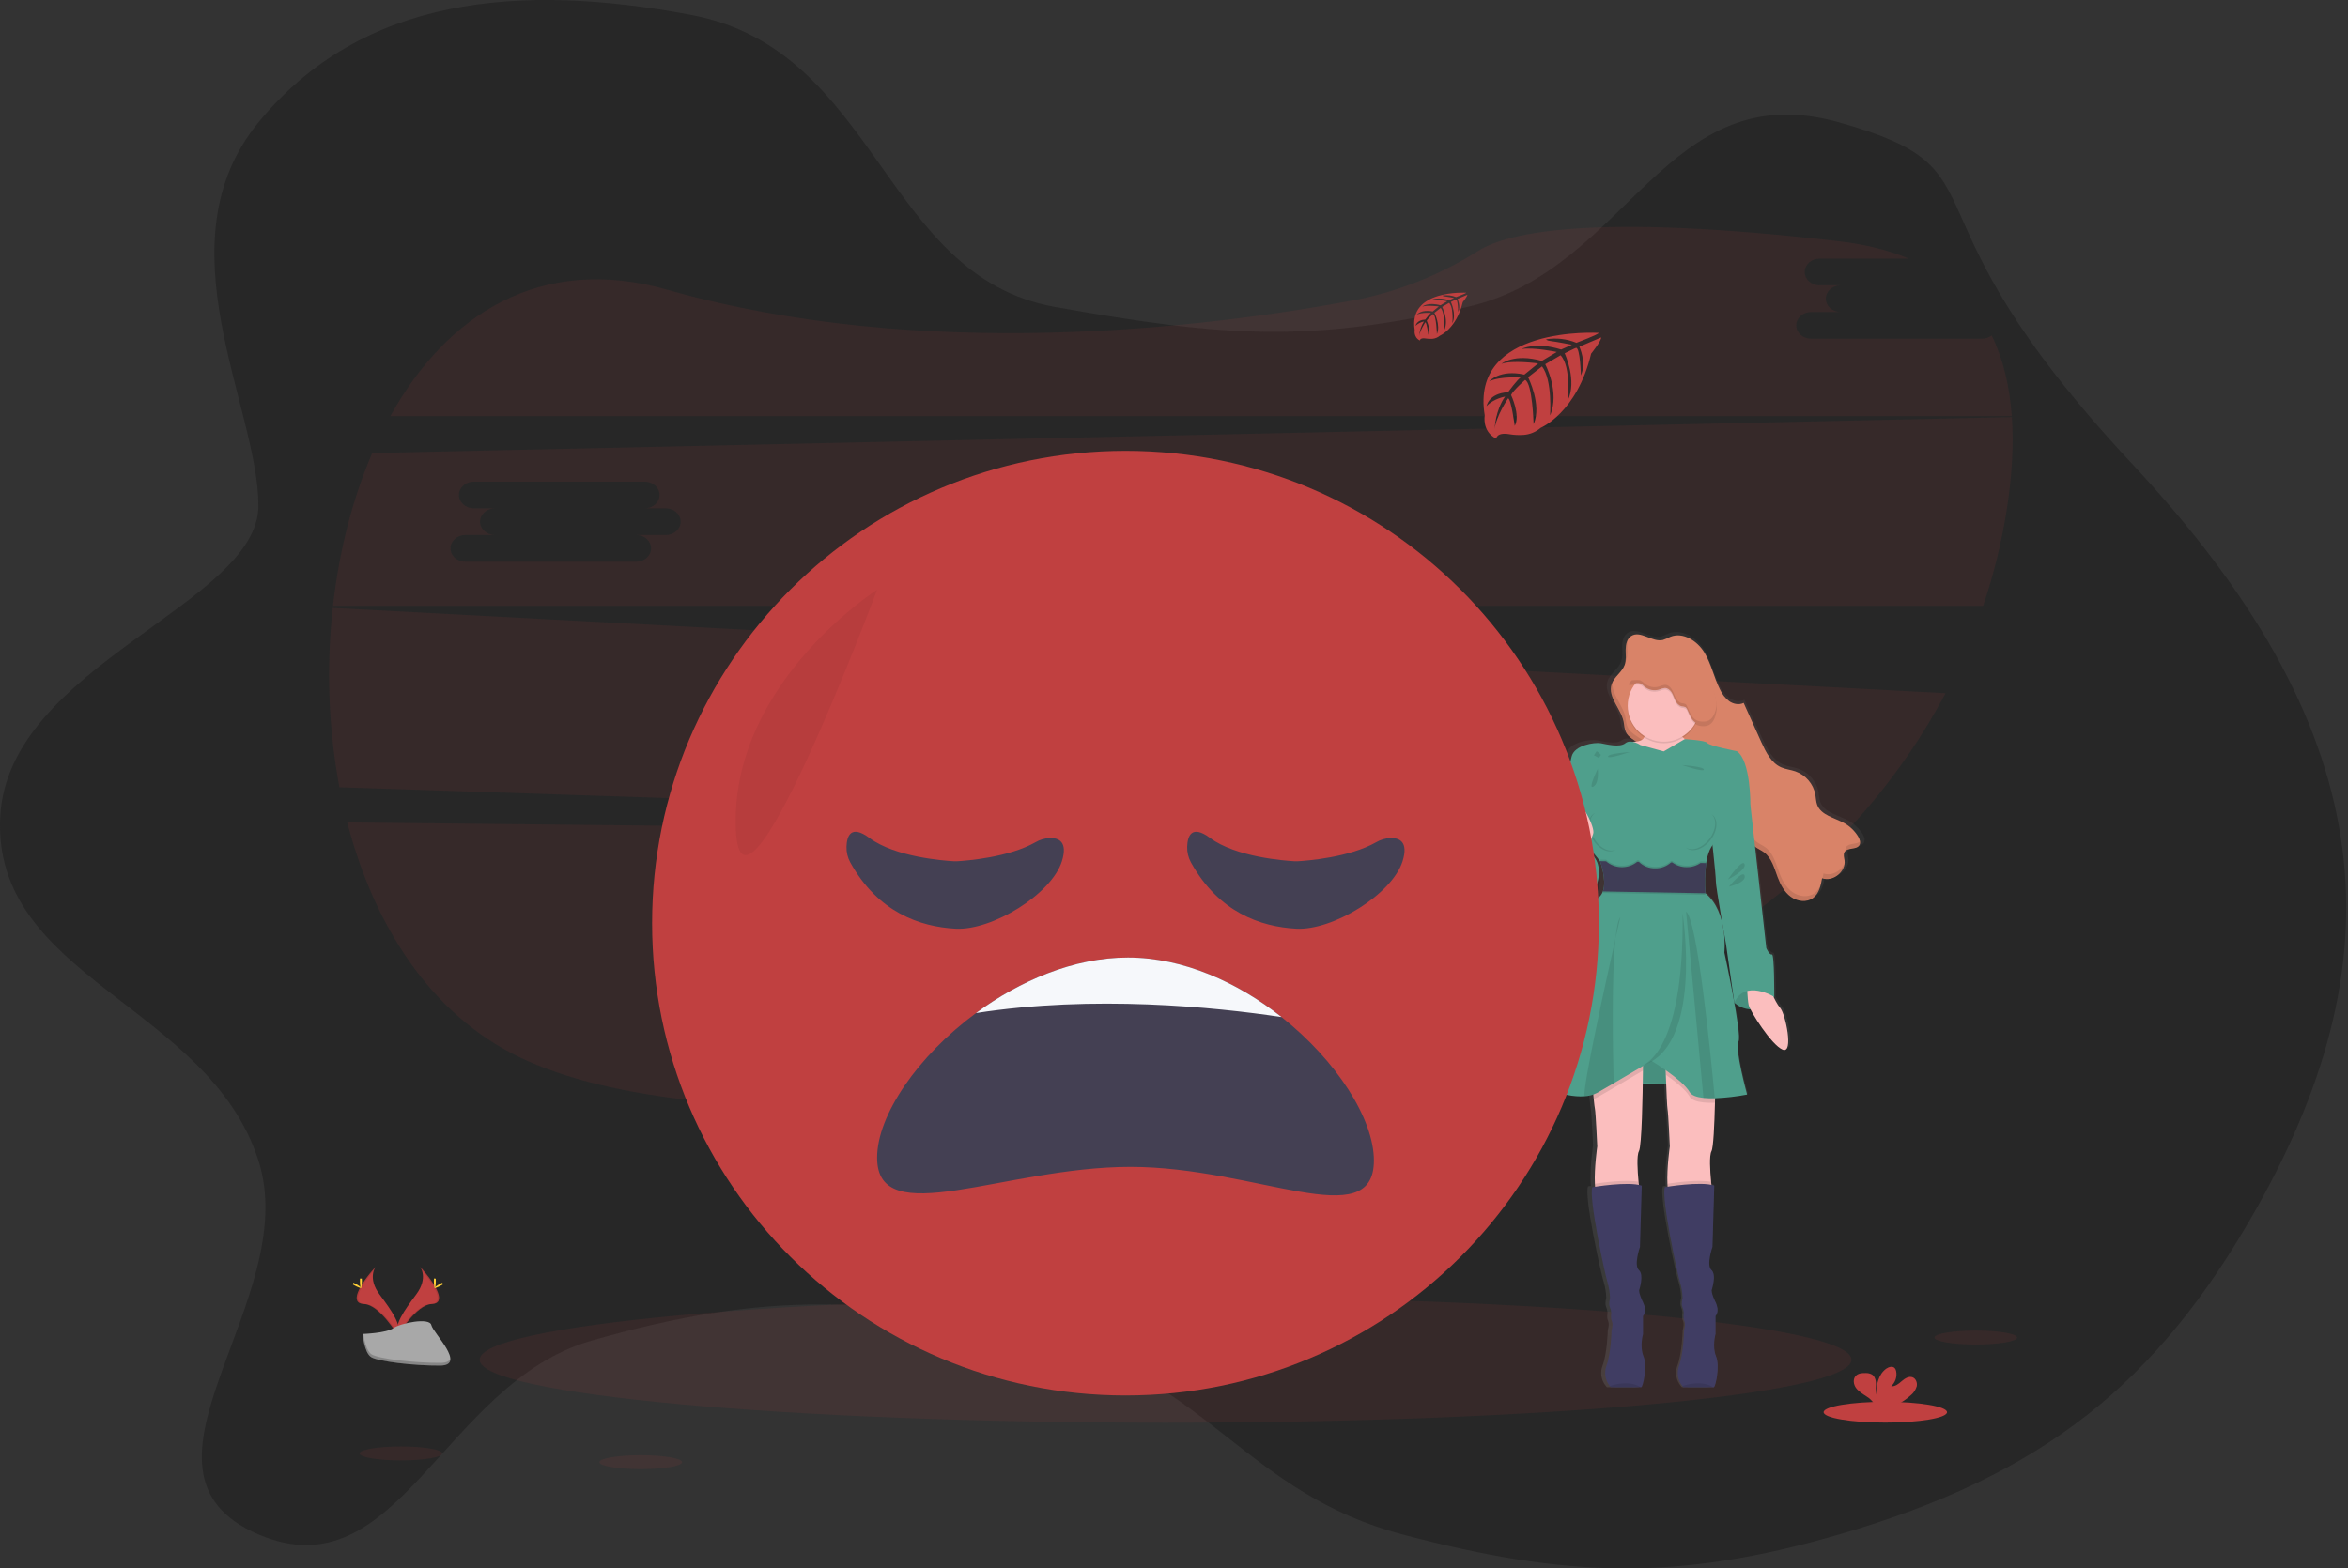 <svg width="666" height="445" viewBox="0 0 666 445" fill="none" xmlns="http://www.w3.org/2000/svg">
<rect x="0" y="0" width="666" height="445" fill="#333333" stroke="none"/>
<path d="M73.295 34.737C102.691 -1.104 147.306 -4.917 195.981 4.21C249 14.152 250.327 78.307 299.141 87.067C347.954 95.828 371.963 97.171 416.294 87.067C461.936 76.666 472.267 20.782 521.732 34.737C571.197 48.691 535.725 57.704 604.716 131.549C673.706 205.394 681.987 269.089 639.536 343.78C611.927 392.358 579.714 418.474 521.732 435.359C475.696 448.765 444.169 447.65 397.745 435.359C354.231 423.838 342.545 392.257 299.141 380.411C250.038 367.01 216.537 366.345 167.668 380.411C125.797 392.464 112.95 452.373 73.295 435.359C31.481 417.418 86.091 369.076 73.295 329.243C59.118 285.113 -2.426 277.416 0.074 231.559C2.408 188.761 73.295 171.378 73.295 143.469C73.295 115.559 45.202 68.988 73.295 34.737Z" fill="#272727"/>
<g clip-path="url(#clip0_77_111)">
<path opacity="0.1" d="M98.499 233.358C106.059 262.518 122.051 287.725 147.322 299.944C199.858 325.338 318.341 312.241 406.769 297.207C452.511 289.432 492.716 267.974 521.922 237.776L98.499 233.358Z" fill="#C04040"/>
<path opacity="0.1" d="M562.21 96.099H513.691C511.388 96.099 509.499 94.396 509.499 92.315C509.499 90.235 511.388 88.528 513.691 88.528H522.083C519.776 88.528 517.891 86.825 517.891 84.74C517.891 82.655 519.776 80.956 522.083 80.956H516.094C513.787 80.956 511.898 79.254 511.898 77.169C511.898 75.084 513.787 73.385 516.094 73.385H541.417C535.798 71.026 529.23 69.35 521.661 68.468C452.606 60.462 427.953 65.757 419.256 71.2C408.417 78.069 396.376 82.835 383.765 85.248C341.162 93.184 261.487 102.732 189.272 82.207C153.381 71.986 126.703 89.236 110.716 118.07H570.636C570.036 109.691 568.238 101.95 564.939 95.178C564.157 95.78 563.197 96.104 562.21 96.099V96.099Z" fill="#C04040"/>
<path opacity="0.1" d="M94.385 172.493C92.522 189.452 93.155 206.592 96.266 223.367L522.248 237.437C533.974 225.3 543.937 211.582 551.846 196.684L94.385 172.493ZM262.867 208.785H254.479C256.786 208.785 258.675 210.492 258.675 212.573C258.675 214.654 256.786 216.357 254.479 216.357H205.96C203.658 216.357 201.769 214.654 201.769 212.573C201.769 210.492 203.658 208.785 205.96 208.785H214.352C212.045 208.785 210.161 207.083 210.161 205.002C210.161 202.921 212.045 201.214 214.352 201.214H208.359C206.052 201.214 204.163 199.511 204.163 197.431C204.163 195.35 206.052 193.643 208.359 193.643H256.877C259.184 193.643 261.069 195.346 261.069 197.431C261.069 199.516 259.184 201.214 256.877 201.214H262.867C265.174 201.214 267.058 202.917 267.058 205.002C267.058 207.087 265.174 208.785 262.867 208.785Z" fill="#C04040"/>
<path opacity="0.1" d="M570.654 118.33L105.585 128.538C99.926 141.669 96.174 156.517 94.446 171.902H562.506C565.552 162.901 567.812 153.653 569.261 144.263C570.658 135.223 571.215 126.479 570.654 118.33ZM188.872 151.799H180.485C182.792 151.799 184.681 153.506 184.681 155.587C184.681 157.668 182.792 159.375 180.485 159.375H131.966C129.663 159.375 127.774 157.668 127.774 155.587C127.774 153.506 129.663 151.799 131.966 151.799H140.358C138.051 151.799 136.166 150.096 136.166 148.016C136.166 145.935 138.051 144.228 140.358 144.228H134.364C132.057 144.228 130.168 142.525 130.168 140.445C130.168 138.364 132.057 136.657 134.364 136.657H182.883C185.19 136.657 187.074 138.36 187.074 140.445C187.074 142.53 185.19 144.228 182.883 144.228H188.872C191.179 144.228 193.064 145.935 193.064 148.016C193.064 150.096 191.179 151.799 188.872 151.799Z" fill="#C04040"/>
<path opacity="0.1" d="M330.598 403.661C438.047 403.661 525.151 395.664 525.151 385.799C525.151 375.934 438.047 367.937 330.598 367.937C223.149 367.937 136.044 375.934 136.044 385.799C136.044 395.664 223.149 403.661 330.598 403.661Z" fill="#C04040"/>
<path d="M528.886 238.267C528.884 238.236 528.884 238.206 528.886 238.175C528.886 238.128 528.886 238.084 528.886 238.041C528.799 237.543 528.611 237.069 528.333 236.646C527.337 235.055 525.95 233.745 524.303 232.841C521.43 231.269 517.482 230.596 516.333 227.594C515.981 226.664 515.972 225.652 515.798 224.679C515.493 223.163 514.794 221.754 513.771 220.593C512.748 219.432 511.437 218.559 509.97 218.064C508.603 217.608 507.127 217.482 505.8 216.917C502.831 215.657 501.264 212.551 499.937 209.68C498.219 205.973 496.501 202.265 494.783 198.556C493.478 199.212 491.789 198.903 490.566 198.082C489.387 197.207 488.449 196.049 487.837 194.716C486.065 191.284 485.303 187.397 483.223 184.13C481.142 180.863 476.985 178.283 473.312 179.704C472.595 180.061 471.853 180.368 471.092 180.62C467.945 181.354 464.463 177.766 461.769 179.508C461.321 179.795 460.956 180.193 460.711 180.664C460.709 180.635 460.709 180.606 460.711 180.577C460.36 181.283 460.165 182.056 460.136 182.844V182.844C460.136 183.005 460.136 183.161 460.136 183.313C460.136 183.339 460.136 183.366 460.136 183.392C460.136 184.017 460.176 184.651 460.184 185.285C460.194 185.818 460.153 186.35 460.062 186.875V186.832C460.011 187.127 459.936 187.418 459.836 187.701C459.135 189.577 457.194 190.806 456.284 192.57V192.483C456.182 192.675 456.093 192.874 456.019 193.078C455.857 193.541 455.773 194.026 455.771 194.516C455.692 197.83 459.214 200.949 459.623 204.507C459.914 207.026 460.493 207.834 462.639 209.259L463.109 209.572C462.922 209.572 462.731 209.598 462.517 209.602C462.434 209.604 462.351 209.612 462.269 209.628C461.891 209.524 461.493 209.505 461.107 209.573C460.72 209.64 460.353 209.793 460.032 210.019C458.387 211.322 454.495 210.319 452.767 210.019C451.039 209.719 445.12 210.527 444.293 213.802C443.466 217.078 442.047 223.837 442.047 223.837C442.047 223.837 442.047 228.124 441.52 228.923C441.5 228.979 441.5 229.041 441.52 229.097C441.52 230.3 441.564 237.533 440.397 239.396C440.11 239.83 440.132 240.79 440.345 241.972C439.118 243.549 437.964 245.39 438.169 246.598C438.543 249.07 443.566 256.841 450.765 252.679C450.765 252.679 454.861 245.204 449.708 241.229L449.93 240.36C451.488 242.272 452.641 243.644 452.641 243.644C452.641 243.644 452.702 243.805 452.798 244.079H452.641C453.314 245.905 453.721 247.819 453.851 249.76C453.832 250.472 453.702 251.177 453.468 251.85H453.603C453.564 251.997 453.52 252.145 453.468 252.284C453.215 253.018 452.743 253.656 452.115 254.113C448.515 256.658 444.393 274.837 444.393 274.837C444.393 274.837 436.227 304.223 434.595 305.895C433.246 307.268 441.725 311.134 448.088 310.673C448.977 310.62 449.854 310.454 450.7 310.178C450.739 310.612 450.783 311.047 450.826 311.442C450.961 312.745 451.1 313.953 451.187 314.331C451.414 315.278 451.862 324.947 451.862 324.947C451.862 324.947 450.944 331.228 451.166 335.598C451.166 335.898 451.205 336.184 451.231 336.467L450.439 336.588C449.237 339.281 454.186 361.752 454.861 363.641C455.308 365.13 455.56 366.671 455.61 368.224C455.61 368.224 455.174 369.823 455.536 370.696C455.761 371.229 455.907 371.793 455.971 372.368C455.971 372.368 455.675 373.819 456.123 374.766C456.572 375.713 456.049 377.372 456.049 377.372C456.049 377.372 455.901 383.918 454.552 387.48C454.185 388.439 454.078 389.477 454.242 390.49C454.406 391.503 454.836 392.455 455.488 393.249C455.582 393.372 455.683 393.49 455.793 393.601C455.793 393.601 463.235 393.661 464.546 393.601H464.715C465.242 393.527 466.591 387.636 465.39 384.8C464.189 381.963 465.242 378.471 465.242 378.471V373.311C465.242 373.311 466.591 372.068 465.242 369.401C463.893 366.734 464.115 365.926 464.115 365.926C464.115 365.926 465.616 361.635 464.041 360.253C462.465 358.872 464.341 353.633 464.341 353.633L464.872 336.171C464.594 336.081 464.311 336.008 464.023 335.954C463.993 335.667 463.962 335.372 463.932 335.059C463.623 331.897 463.357 327.597 464.045 326.372C464.733 325.147 465.064 314.452 465.172 307.02L472.032 307.281C472.176 310.756 472.328 313.927 472.424 314.331C472.65 315.278 473.103 324.947 473.103 324.947C473.103 324.947 472.18 331.228 472.402 335.598C472.402 335.898 472.441 336.184 472.467 336.467L471.675 336.588C470.474 339.281 475.423 361.752 476.097 363.641C476.545 365.13 476.798 366.671 476.851 368.224C476.851 368.224 476.415 369.823 476.772 370.696C476.997 371.229 477.144 371.793 477.207 372.368C477.207 372.368 476.911 373.819 477.36 374.766C477.808 375.713 477.286 377.372 477.286 377.372C477.286 377.372 477.138 383.918 475.788 387.48C475.427 388.44 475.326 389.478 475.495 390.49C475.665 391.501 476.1 392.45 476.755 393.24C476.849 393.364 476.95 393.481 477.059 393.592C477.059 393.592 484.502 393.653 485.813 393.592H485.982C486.509 393.518 487.858 387.628 486.657 384.791C485.456 381.955 486.509 378.462 486.509 378.462V373.311C486.509 373.311 487.858 372.068 486.509 369.401C485.16 366.734 485.382 365.926 485.382 365.926C485.382 365.926 486.883 361.635 485.308 360.253C483.732 358.872 485.608 353.633 485.608 353.633L486.148 336.171C485.863 336.08 485.572 336.007 485.277 335.954C485.247 335.667 485.216 335.372 485.186 335.059C484.877 331.897 484.611 327.597 485.299 326.372C485.852 325.368 486.169 318.905 486.313 312.593C486.313 312.159 486.313 311.724 486.348 311.29C489.5 311.159 492.638 310.808 495.741 310.239C495.741 310.239 492.072 297.29 493.195 295.183C493.678 294.275 492.981 289.441 492.028 284.233C493.358 285.306 495.01 285.903 496.72 285.927C498.361 289.076 503.354 296.321 506.165 297.438C509.465 298.741 506.988 287.186 505.417 285.514C504.673 284.601 504.047 283.598 503.554 282.53C503.597 282.478 503.645 282.434 503.689 282.386C503.732 282.339 503.767 270.094 503.014 270.315C502.261 270.537 501.364 268.495 501.364 268.495L499.04 248.136L498.065 239.613C498.879 240.213 499.845 240.595 500.677 241.19C502.94 242.845 503.68 245.751 504.672 248.323C505.491 250.438 506.64 252.536 508.525 253.865C510.409 255.194 513.173 255.546 515.053 254.2C516.795 252.936 517.308 250.655 517.691 248.574C520.851 249.682 524.686 246.72 524.277 243.484C524.177 242.684 523.881 241.811 524.298 241.112C525.134 239.731 527.781 240.534 528.651 239.17C528.797 238.934 528.873 238.661 528.869 238.384C528.882 238.323 528.886 238.297 528.886 238.267ZM486.618 249.465C486.57 250.242 487.641 256.489 488.511 261.432C487.797 258.352 486.365 255.064 483.545 252.81C483.545 252.81 483.545 252.653 483.51 252.375H483.545C483.545 252.375 483.427 251.133 483.41 249.365C483.415 247.798 483.531 246.233 483.758 244.682V244.643H483.702C483.702 244.513 483.736 244.378 483.758 244.248C483.931 242.939 484.287 241.662 484.816 240.452C485.05 239.977 485.319 239.521 485.621 239.088C486.087 243.288 486.661 248.679 486.618 249.465V249.465ZM488.96 263.938C489.343 266.071 489.617 267.57 489.617 267.57L491.928 283.407V283.481C490.683 276.796 489.094 269.75 489.094 269.75C489.256 267.814 489.211 265.865 488.96 263.938V263.938Z" fill="url(#paint0_linear_77_111)"/>
<path d="M460.632 205.375C460.197 201.362 455.845 197.9 457.15 194.082C457.86 192.001 460.08 190.728 460.828 188.661C461.325 187.297 461.103 185.798 461.107 184.347C461.111 182.896 461.451 181.276 462.661 180.473C465.272 178.735 468.633 182.31 471.679 181.58C472.416 181.329 473.133 181.024 473.825 180.668C477.381 179.256 481.403 181.828 483.401 185.077C485.399 188.326 486.148 192.201 487.863 195.615C488.448 196.933 489.355 198.085 490.5 198.964C491.684 199.781 493.303 200.089 494.583 199.438L499.567 210.514C500.873 213.368 502.37 216.461 505.225 217.716C506.505 218.277 507.932 218.402 509.256 218.859C510.694 219.365 511.973 220.239 512.966 221.394C513.959 222.549 514.631 223.944 514.914 225.439C515.084 226.412 515.088 227.42 515.432 228.345C516.542 231.334 520.359 232.003 523.141 233.558C524.75 234.463 526.098 235.766 527.058 237.341C527.493 238.093 527.867 239.079 527.402 239.817C526.562 241.173 524.007 240.373 523.197 241.75C522.788 242.445 523.075 243.314 523.197 244.113C523.593 247.332 519.88 250.282 516.825 249.178C516.455 251.25 515.954 253.522 514.274 254.777C512.468 256.124 509.791 255.768 507.967 254.447C506.144 253.127 505.038 251.037 504.246 248.931C503.284 246.368 502.566 243.475 500.376 241.829C499.584 241.238 498.635 240.856 497.86 240.26C496.119 238.931 495.249 236.738 494.626 234.614C493.821 231.964 493.181 229.24 492.015 226.738C490.848 224.236 489.003 221.908 486.474 220.766C484.102 219.701 481.368 219.771 478.918 218.906C474.7 217.421 471.579 213.881 467.383 212.213C466.042 211.65 464.771 210.933 463.597 210.075C461.486 208.69 460.911 207.886 460.632 205.375Z" fill="#D98368"/>
<g opacity="0.1">
<path d="M461.024 187.809C461.114 187.639 461.192 187.464 461.259 187.284C461.751 185.92 461.533 184.421 461.538 182.97C461.538 182.486 461.583 182.004 461.673 181.528C461.271 182.386 461.076 183.326 461.103 184.273C461.098 185.442 461.237 186.667 461.024 187.809Z" fill="black"/>
<path d="M514.683 253.413C512.877 254.756 510.2 254.404 508.376 253.079C506.553 251.754 505.443 249.673 504.672 247.558C503.71 244.995 502.997 242.102 500.803 240.456C500.015 239.865 499.062 239.479 498.291 238.888C496.55 237.559 495.68 235.365 495.053 233.263C494.248 230.613 493.612 227.889 492.442 225.387C491.271 222.885 489.434 220.557 486.901 219.415C484.533 218.35 481.799 218.42 479.349 217.555C475.127 216.07 472.006 212.53 467.814 210.862C466.472 210.297 465.2 209.58 464.023 208.725C461.96 207.304 461.412 206.501 461.107 203.994C460.672 200.232 456.841 196.953 457.438 193.408C457.341 193.6 457.255 193.797 457.181 193.999C455.875 197.822 460.228 201.284 460.663 205.293C460.946 207.799 461.534 208.603 463.579 210.023C464.756 210.879 466.028 211.596 467.37 212.16C471.562 213.829 474.683 217.373 478.905 218.854C481.355 219.723 484.089 219.649 486.457 220.713C488.99 221.856 490.809 224.188 491.998 226.686C493.186 229.184 493.821 231.899 494.609 234.561C495.249 236.664 496.089 238.857 497.847 240.187C498.635 240.777 499.589 241.164 500.359 241.755C502.535 243.401 503.266 246.294 504.228 248.857C505.021 250.964 506.131 253.049 507.954 254.369C509.778 255.69 512.455 256.046 514.261 254.704C515.415 253.835 516.002 252.51 516.39 251.09C516.045 252.006 515.455 252.81 514.683 253.413V253.413Z" fill="black"/>
<path d="M523.628 240.386C523.462 240.698 523.389 241.051 523.419 241.403C524.403 240.434 526.623 241.003 527.398 239.757C527.577 239.448 527.648 239.089 527.598 238.736C526.588 239.691 524.368 239.122 523.628 240.386Z" fill="black"/>
<path d="M517.234 247.814C517.151 248.249 517.069 248.713 516.964 249.165C519.628 249.995 522.705 247.862 523.141 245.169C522.083 247.241 519.471 248.627 517.234 247.814Z" fill="black"/>
</g>
<path d="M466.256 207.465C466.256 207.465 467.705 210.384 463.427 210.445C459.148 210.506 466.182 229.401 466.182 229.401L473.294 238.436L482.143 233.658L482.652 220.479L483.305 212.517C483.305 212.517 475.035 209.837 476.559 206.292C478.082 202.747 466.256 207.465 466.256 207.465Z" fill="#FBBEBE"/>
<path d="M491.941 284.506C491.941 284.506 497.164 289.636 503.258 282.83L498.579 277.873H492.659L491.941 284.506Z" fill="#4F9F8C"/>
<path opacity="0.1" d="M492.507 277.873L491.789 284.506C491.789 284.506 497.012 289.636 503.105 282.83" fill="black"/>
<path d="M501.295 278.777C501.295 278.777 503.397 284.28 504.92 285.944C506.444 287.608 508.838 299.119 505.647 297.816C502.457 296.513 496.363 286.813 495.998 285.149C495.632 283.485 495.493 278.777 495.493 278.777H501.295Z" fill="#FBBEBE"/>
<path d="M455.666 307.011L483.81 308.097L480.546 296.221L466.369 295.935L455.666 307.011Z" fill="#4F9F8C"/>
<path opacity="0.1" d="M459.579 307.011L487.728 308.097L484.463 296.221L470.282 295.935L459.579 307.011Z" fill="black"/>
<path d="M464.876 326.615C464.21 327.853 464.467 332.136 464.768 335.303C464.959 337.318 465.168 338.869 465.168 338.869C465.168 338.869 454.648 342.127 453.055 339.303C452.65 338.586 452.45 337.331 452.38 335.859C452.162 331.515 453.055 325.255 453.055 325.255C453.055 325.255 452.619 315.63 452.402 314.687C452.315 314.309 452.18 313.11 452.049 311.811C451.858 309.883 451.675 307.737 451.675 307.737L466.038 300.135C466.038 300.135 466.038 301.56 466.012 303.754C465.934 310.643 465.703 325.095 464.876 326.615Z" fill="#FBBEBE"/>
<path opacity="0.1" d="M465.168 338.869C465.168 338.869 454.648 342.127 453.055 339.303C452.65 338.586 452.45 337.331 452.38 335.859C454.556 335.528 461.181 334.616 464.767 335.303C464.959 337.318 465.168 338.869 465.168 338.869Z" fill="black"/>
<path d="M465.529 393.601H465.364C464.097 393.648 456.898 393.601 456.898 393.601C456.792 393.491 456.694 393.374 456.602 393.253C455.966 392.458 455.545 391.513 455.381 390.508C455.218 389.504 455.316 388.475 455.666 387.519C456.972 383.97 457.115 377.455 457.115 377.455C457.115 377.455 457.625 375.791 457.189 374.848C456.754 373.906 457.041 372.459 457.041 372.459C456.975 371.887 456.828 371.327 456.606 370.796C456.245 369.927 456.68 368.333 456.68 368.333C456.63 366.788 456.386 365.256 455.953 363.772C455.3 361.891 450.513 339.52 451.675 336.84C451.675 336.84 461.829 335.103 465.677 336.406L465.168 353.781C465.168 353.781 463.353 358.994 464.876 360.371C466.4 361.748 464.95 366.017 464.95 366.017C464.95 366.017 464.733 366.812 466.038 369.492C467.344 372.173 466.038 373.402 466.038 373.402V378.541C466.038 378.541 465.024 382.016 466.182 384.839C467.34 387.663 466.038 393.509 465.529 393.601Z" fill="#403D63"/>
<path d="M485.46 326.615C484.794 327.853 485.051 332.136 485.351 335.303C485.542 337.318 485.751 338.869 485.751 338.869C485.751 338.869 475.231 342.127 473.638 339.303C473.233 338.586 473.033 337.331 472.963 335.859C472.746 331.515 473.638 325.255 473.638 325.255C473.638 325.255 473.203 315.63 472.985 314.687C472.868 314.179 472.663 309.331 472.502 304.983C472.367 301.273 472.258 297.92 472.258 297.92L486.622 300.135C486.622 300.135 486.622 306.438 486.443 312.915C486.287 319.196 485.995 325.633 485.46 326.615Z" fill="#FBBEBE"/>
<path opacity="0.1" d="M485.751 338.869C485.751 338.869 475.231 342.127 473.638 339.303C473.233 338.586 473.033 337.331 472.963 335.859C475.14 335.528 481.764 334.616 485.351 335.303C485.542 337.318 485.751 338.869 485.751 338.869Z" fill="black"/>
<path d="M486.113 393.601H485.947C484.681 393.648 477.481 393.601 477.481 393.601C477.376 393.491 477.277 393.374 477.185 393.253C476.549 392.458 476.129 391.513 475.965 390.508C475.801 389.504 475.899 388.475 476.25 387.519C477.555 383.953 477.686 377.437 477.686 377.437C477.686 377.437 478.195 375.774 477.76 374.831C477.325 373.888 477.612 372.442 477.612 372.442C477.545 371.87 477.399 371.31 477.177 370.778C476.816 369.909 477.251 368.315 477.251 368.315C477.201 366.771 476.957 365.238 476.524 363.754C475.871 361.873 471.083 339.503 472.245 336.823C472.245 336.823 482.4 335.085 486.248 336.388L485.738 353.764C485.738 353.764 483.923 358.976 485.447 360.353C486.97 361.73 485.521 366 485.521 366C485.521 366 485.303 366.795 486.609 369.475C487.915 372.155 486.609 373.385 486.609 373.385V378.523C486.609 378.523 485.595 381.998 486.753 384.822C487.91 387.645 486.622 393.509 486.113 393.601Z" fill="#403D63"/>
<path opacity="0.1" d="M471.914 210.879C477.564 210.879 482.143 206.309 482.143 200.671C482.143 195.033 477.564 190.463 471.914 190.463C466.265 190.463 461.686 195.033 461.686 200.671C461.686 206.309 466.265 210.879 471.914 210.879Z" fill="black"/>
<path d="M471.914 210.445C477.564 210.445 482.143 205.874 482.143 200.237C482.143 194.599 477.564 190.029 471.914 190.029C466.265 190.029 461.686 194.599 461.686 200.237C461.686 205.874 466.265 210.445 471.914 210.445Z" fill="#FBBEBE"/>
<path opacity="0.1" d="M451.675 307.737L466.038 300.135C466.038 300.135 466.038 301.56 466.012 303.754C463.914 305.005 460.75 306.885 457.708 308.662C456.054 309.631 454.439 310.569 453.055 311.355C452.733 311.529 452.397 311.675 452.049 311.79C451.858 309.883 451.675 307.737 451.675 307.737Z" fill="black"/>
<path opacity="0.1" d="M486.622 300.118C486.622 300.118 486.622 306.421 486.444 312.897H486.391C485.318 312.935 484.244 312.902 483.175 312.797C481.299 312.598 479.797 312.102 479.257 311.121C478.165 309.209 475.105 306.777 472.52 304.965C472.385 301.256 472.276 297.903 472.276 297.903L486.622 300.118Z" fill="black"/>
<path d="M483.95 244.913C483.586 247.74 483.516 250.598 483.741 253.439C490.339 258.869 489.107 270.306 489.107 270.306C489.107 270.306 494.187 293.476 493.099 295.574C492.011 297.672 495.562 310.56 495.562 310.56C492.535 311.133 489.47 311.484 486.391 311.612C485.318 311.65 484.244 311.616 483.175 311.512C481.299 311.312 479.797 310.817 479.257 309.835C477.229 306.29 468.45 301.004 468.45 301.004C468.45 301.004 462.887 304.331 457.708 307.359C456.054 308.328 454.439 309.266 453.055 310.052C451.931 310.647 450.69 310.986 449.42 311.047C443.261 311.503 435.057 307.654 436.362 306.29C437.96 304.622 445.868 275.376 445.868 275.376C445.868 275.376 449.855 257.275 453.338 254.743C453.948 254.282 454.403 253.648 454.643 252.923C455.836 249.617 453.842 244.318 453.842 244.318C453.842 244.318 442.6 230.491 443.105 229.692C443.609 228.893 443.614 224.627 443.614 224.627C443.614 224.627 444.994 217.894 445.79 214.636C446.587 211.379 452.319 210.579 453.986 210.87C455.653 211.161 459.423 212.174 461.016 210.87C462.609 209.567 465.299 211.379 465.299 211.379L471.906 213.194L477.847 209.719C477.847 209.719 483.802 210.023 484.311 210.818C484.82 211.613 492.655 213.138 492.655 213.138C496.642 215.814 496.498 228.558 496.498 228.558C496.498 228.558 486.922 236.881 484.964 241.155C484.456 242.356 484.115 243.62 483.95 244.913V244.913Z" fill="#4F9F8C"/>
<path d="M494.33 226.795L496.507 228.532L498.757 248.731L501.003 269.003C501.003 269.003 501.874 271.032 502.6 270.815C503.327 270.597 503.253 282.83 503.253 282.83C503.253 282.83 494.922 277.717 491.936 284.506L489.612 268.135C489.612 268.135 486.635 251.411 486.709 250.108C486.783 248.805 485.186 234.687 485.186 234.687L494.33 226.795Z" fill="#4F9F8C"/>
<path d="M444.711 227.737L443.113 229.692C443.113 229.692 443.261 238.089 442.025 240.117C440.789 242.146 445.437 254.017 447.178 253.292C448.92 252.566 452.837 234.036 452.837 233.819C452.837 233.601 444.711 227.737 444.711 227.737Z" fill="#4F9F8C"/>
<path d="M444.567 239.683C444.567 239.683 439.487 244.821 439.849 247.284C440.21 249.747 445.072 257.484 452.036 253.327C452.036 253.327 458.495 241.203 444.567 239.683Z" fill="#4F9F8C"/>
<path opacity="0.1" d="M465.364 393.614C464.097 393.661 456.898 393.614 456.898 393.614C456.793 393.504 456.694 393.388 456.602 393.266C458.443 392.641 462.422 391.702 465.364 393.614Z" fill="black"/>
<path opacity="0.1" d="M485.956 393.614C484.69 393.661 477.49 393.614 477.49 393.614C477.385 393.504 477.286 393.388 477.194 393.266C479.027 392.641 483.005 391.702 485.956 393.614Z" fill="black"/>
<path opacity="0.1" d="M458.221 266.284C457.111 276.909 457.477 297.994 457.708 307.359C456.054 308.328 454.439 309.266 453.055 310.052C451.931 310.647 450.69 310.986 449.42 311.047C448.959 308.215 455.348 279.124 458.221 266.284Z" fill="black"/>
<path opacity="0.1" d="M459.579 260.255C459.549 260.407 459.022 262.718 458.221 266.284C458.535 263.239 458.97 261.054 459.579 260.255Z" fill="black"/>
<path opacity="0.1" d="M477.251 259.108C477.251 259.108 483.418 297.768 465.155 302.546C465.15 302.529 477.79 300.613 477.251 259.108Z" fill="black"/>
<path opacity="0.1" d="M486.391 311.612C485.318 311.65 484.244 311.616 483.175 311.512L478.248 258.652C481.39 260.702 485.151 298.215 486.391 311.612Z" fill="black"/>
<path opacity="0.1" d="M464.298 194.234C464.624 194.208 464.953 194.242 465.268 194.334C465.73 194.563 466.146 194.875 466.496 195.254C467.063 195.728 467.742 196.05 468.468 196.19C469.194 196.331 469.944 196.285 470.648 196.058C471.144 195.837 471.671 195.69 472.211 195.624C473.042 195.624 473.76 196.232 474.191 196.927C474.622 197.622 474.844 198.447 475.214 199.19C475.584 199.933 476.176 200.636 476.99 200.819C477.38 200.834 477.764 200.922 478.121 201.079C478.341 201.257 478.509 201.489 478.609 201.753C479.288 203.217 479.828 204.945 481.277 205.662C481.81 205.909 482.391 206.035 482.979 206.031C483.576 206.075 484.175 205.968 484.72 205.719C485.256 205.42 485.699 204.98 486 204.446C486.905 202.952 487.01 201.101 486.796 199.368C486.53 197.182 485.75 195.089 484.52 193.261C483.223 191.412 481.458 189.939 479.405 188.994C477.352 188.048 475.084 187.663 472.833 187.879C472.047 187.967 471.269 188.112 470.504 188.313C467.736 189.052 465.02 190.433 463.34 192.748C462.934 193.326 462.487 193.875 462.004 194.39C462.765 194.316 463.531 194.251 464.298 194.234Z" fill="black"/>
<path d="M464.298 193.799C464.624 193.773 464.953 193.807 465.268 193.899C465.73 194.129 466.146 194.441 466.496 194.82C467.063 195.293 467.742 195.616 468.468 195.756C469.194 195.897 469.944 195.851 470.648 195.624C471.144 195.402 471.671 195.256 472.211 195.189C473.042 195.189 473.76 195.797 474.191 196.492C474.622 197.187 474.844 198.013 475.214 198.756C475.584 199.498 476.176 200.202 476.99 200.384C477.38 200.4 477.764 200.488 478.121 200.645C478.341 200.823 478.509 201.055 478.609 201.318C479.288 202.782 479.828 204.511 481.277 205.228C481.81 205.474 482.391 205.6 482.979 205.597C483.576 205.641 484.175 205.533 484.72 205.284C485.256 204.986 485.699 204.545 486 204.012C486.905 202.517 487.01 200.667 486.796 198.934C486.53 196.747 485.75 194.655 484.52 192.826C483.223 190.977 481.458 189.505 479.405 188.559C477.352 187.614 475.084 187.229 472.833 187.444C472.047 187.533 471.269 187.678 470.504 187.879C467.736 188.617 465.02 189.998 463.34 192.314C462.934 192.892 462.487 193.44 462.004 193.956C462.765 193.882 463.531 193.817 464.298 193.799Z" fill="#D98368"/>
<path opacity="0.1" d="M453.198 218.107C453.198 218.107 453.708 222.164 451.967 223.176C450.225 224.188 453.198 218.107 453.198 218.107Z" fill="black"/>
<path opacity="0.1" d="M490.122 249.53C490.122 249.53 494.257 243.449 494.84 245.186C495.423 246.924 490.122 249.53 490.122 249.53Z" fill="black"/>
<path opacity="0.1" d="M490.413 251.554C490.413 251.554 494.492 246.559 494.883 248.514C495.275 250.468 490.413 251.554 490.413 251.554Z" fill="black"/>
<path opacity="0.1" d="M478.435 245.608C476.956 245.629 475.512 245.154 474.335 244.261H473.978C472.756 245.375 471.153 245.976 469.499 245.942C468.639 245.962 467.784 245.808 466.986 245.488C466.187 245.168 465.462 244.69 464.855 244.083H464.38C463.127 245.102 461.553 245.644 459.937 245.615C458.321 245.585 456.768 244.986 455.553 243.922L453.851 243.892C453.851 243.892 455.845 249.191 454.652 252.497L483.741 253.014C483.515 250.172 483.585 247.314 483.949 244.487V244.448L482.352 244.417C481.203 245.213 479.833 245.629 478.435 245.608Z" fill="black"/>
<path opacity="0.1" d="M478.435 246.476C476.956 246.497 475.512 246.023 474.335 245.13H473.978C472.756 246.243 471.153 246.845 469.499 246.811C468.639 246.831 467.784 246.676 466.986 246.357C466.187 246.037 465.462 245.559 464.855 244.952H464.38C463.127 245.97 461.553 246.513 459.937 246.484C458.321 246.454 456.768 245.854 455.553 244.791L453.851 244.761C453.851 244.761 455.845 250.06 454.652 253.366L483.741 253.883C483.515 251.041 483.585 248.183 483.949 245.356V245.317L482.352 245.286C481.203 246.082 479.833 246.498 478.435 246.476Z" fill="black"/>
<path d="M478.435 246.042C476.956 246.063 475.512 245.589 474.335 244.695H473.978C472.756 245.809 471.153 246.411 469.499 246.376C468.639 246.396 467.784 246.242 466.986 245.922C466.187 245.603 465.462 245.125 464.855 244.517H464.38C463.127 245.536 461.553 246.079 459.937 246.049C458.321 246.02 456.768 245.42 455.553 244.357L453.851 244.326C453.851 244.326 455.845 249.626 454.652 252.931L483.741 253.448C483.515 250.606 483.585 247.749 483.949 244.921V244.882L482.352 244.852C481.203 245.647 479.833 246.063 478.435 246.042V246.042Z" fill="#3F3D56"/>
<path opacity="0.1" d="M477.142 217.078C477.142 217.078 483.266 217.469 483.305 218.337C483.345 219.206 477.142 217.078 477.142 217.078Z" fill="black"/>
<path opacity="0.1" d="M462.265 213.372C462.265 213.372 456.141 213.763 456.102 214.632C456.062 215.501 462.265 213.372 462.265 213.372Z" fill="black"/>
<path opacity="0.1" d="M485.669 231.134C485.608 231.091 485.547 231.056 485.486 231.017C487.053 232.424 486.792 235.5 484.868 238.036C482.944 240.573 480.023 241.629 478.248 240.491C478.304 240.538 478.352 240.591 478.413 240.638C480.154 241.968 483.201 240.925 485.212 238.301C487.223 235.678 487.419 232.468 485.669 231.134Z" fill="black"/>
<path opacity="0.1" d="M452.027 237.711C450.478 234.922 450.678 231.842 452.432 230.674C452.367 230.704 452.297 230.73 452.232 230.765C450.308 231.833 450.056 235.035 451.649 237.919C453.242 240.803 456.115 242.263 458.038 241.212C458.102 241.175 458.163 241.135 458.221 241.09C456.302 241.959 453.577 240.499 452.027 237.711Z" fill="black"/>
<path opacity="0.1" d="M454.099 214.193L453.538 215.062L452.106 214.302L452.859 213.147C453.357 213.381 453.784 213.742 454.099 214.193V214.193Z" fill="black"/>
<path d="M445.002 246.342C445.002 246.342 446.277 240.356 444.567 238.453C442.856 236.551 443.405 226.578 446.016 226.795C448.628 227.012 452.545 234.9 451.892 236.568C451.239 238.236 448.771 246.776 448.771 246.776L445.002 246.342Z" fill="#FBBEBE"/>
<path opacity="0.1" d="M485.956 203.156C485.655 203.689 485.212 204.13 484.676 204.429C484.132 204.677 483.533 204.785 482.935 204.741C482.348 204.745 481.767 204.619 481.233 204.372C479.784 203.651 479.244 201.922 478.565 200.463C478.479 200.199 478.326 199.963 478.121 199.776C477.769 199.616 477.389 199.524 477.003 199.503C476.189 199.32 475.601 198.612 475.227 197.874C474.852 197.135 474.631 196.319 474.204 195.611C473.777 194.903 473.055 194.281 472.224 194.308C471.682 194.379 471.155 194.533 470.661 194.764C469.957 194.989 469.207 195.033 468.481 194.892C467.755 194.751 467.076 194.429 466.509 193.956C466.159 193.577 465.743 193.265 465.281 193.035C464.966 192.943 464.637 192.909 464.31 192.935C463.81 192.935 463.314 192.983 462.813 193.022C462.565 193.346 462.299 193.657 462.017 193.951C462.778 193.886 463.544 193.821 464.31 193.804C464.637 193.778 464.966 193.812 465.281 193.904C465.743 194.133 466.159 194.445 466.509 194.824C467.076 195.297 467.755 195.62 468.481 195.761C469.207 195.902 469.957 195.858 470.661 195.632C471.155 195.402 471.682 195.248 472.224 195.176C473.055 195.176 473.773 195.784 474.204 196.479C474.635 197.174 474.857 198 475.227 198.743C475.597 199.485 476.189 200.189 477.003 200.371C477.389 200.392 477.769 200.485 478.121 200.645C478.34 200.823 478.509 201.055 478.609 201.318C479.288 202.782 479.828 204.511 481.277 205.228C481.81 205.474 482.391 205.6 482.979 205.597C483.576 205.641 484.175 205.533 484.72 205.284C485.256 204.986 485.698 204.545 486 204.012C486.675 202.784 486.978 201.386 486.87 199.989C486.837 201.105 486.523 202.194 485.956 203.156V203.156Z" fill="black"/>
<path d="M446.931 251.089C449.094 251.089 450.848 249.903 450.848 248.44C450.848 246.976 449.094 245.79 446.931 245.79C444.767 245.79 443.013 246.976 443.013 248.44C443.013 249.903 444.767 251.089 446.931 251.089Z" fill="#4F9F8C"/>
<path d="M319.242 395.933C393.402 395.933 453.52 335.937 453.52 261.927C453.52 187.918 393.402 127.921 319.242 127.921C245.082 127.921 184.963 187.918 184.963 261.927C184.963 335.937 245.082 395.933 319.242 395.933Z" fill="#C04040"/>
<path d="M389.698 329.269C389.698 350.423 356.374 331.076 320.648 331.076C284.921 331.076 248.786 349.624 248.786 328.47C248.786 316.407 260.303 299.631 276.826 287.447C289.274 278.264 304.56 271.688 319.917 271.688C335.708 271.688 351.177 278.807 363.517 288.581C379.09 300.904 389.698 317.463 389.698 329.269Z" fill="#444053"/>
<path d="M363.512 288.572C344.522 285.718 310.175 282.239 276.825 287.438C289.274 278.256 304.56 271.679 319.916 271.679C335.703 271.679 351.173 278.799 363.512 288.572Z" fill="#F6F8FB"/>
<path opacity="0.05" d="M248.786 167.333C248.786 167.333 208.337 193.139 208.668 233.506C208.999 273.873 248.786 167.333 248.786 167.333Z" fill="black"/>
<path d="M453.468 94.448C453.468 94.448 416.819 92.246 421.141 117.874C421.141 117.874 420.271 122.4 424.397 124.459C424.397 124.459 424.462 122.561 428.153 123.204C429.469 123.424 430.805 123.488 432.136 123.395C433.934 123.273 435.642 122.569 437.002 121.388V121.388C437.002 121.388 447.305 117.144 451.314 100.338C451.314 100.338 454.278 96.672 454.16 95.734L447.975 98.366C447.975 98.366 450.086 102.819 448.41 106.52C448.41 106.52 448.21 98.531 447.022 98.701C446.782 98.74 443.81 100.243 443.81 100.243C443.81 100.243 447.444 108.001 444.68 113.635C444.68 113.635 445.72 104.078 442.652 100.803L438.299 103.34C438.299 103.34 442.547 111.35 439.666 117.887C439.666 117.887 440.406 107.862 437.385 103.957L433.437 107.028C433.437 107.028 437.429 114.925 434.996 120.346C434.996 120.346 434.678 108.674 432.584 107.792C432.584 107.792 429.133 110.833 428.606 112.08C428.606 112.08 431.339 117.809 429.646 120.832C429.646 120.832 428.606 113.057 427.753 113.014C427.753 113.014 424.314 118.165 423.953 121.701C423.953 121.701 424.105 116.445 426.917 112.523C426.917 112.523 423.592 113.092 421.655 115.246C421.655 115.246 422.19 111.602 427.748 111.285C427.748 111.285 430.591 107.375 431.352 107.141C431.352 107.141 425.803 106.676 422.438 108.166C422.438 108.166 425.398 104.73 432.367 106.289L436.284 103.118C436.284 103.118 428.98 102.119 425.881 103.223C425.881 103.223 429.446 100.182 437.333 102.397L441.577 99.865C441.577 99.865 435.348 98.527 431.635 98.996C431.635 98.996 435.553 96.889 442.817 99.174L445.864 97.815C445.864 97.815 441.298 96.92 439.962 96.781C438.626 96.642 438.556 96.268 438.556 96.268C441.456 95.798 444.429 96.142 447.144 97.263C447.144 97.263 453.577 94.852 453.468 94.448Z" fill="#C04040"/>
<path d="M415.879 83.054C415.879 83.054 399.339 82.055 401.271 93.636C401.271 93.636 400.884 95.682 402.743 96.611C402.743 96.611 402.769 95.743 404.44 96.047C405.034 96.144 405.637 96.173 406.238 96.134C407.051 96.076 407.823 95.757 408.44 95.226V95.226C408.44 95.226 413.093 93.306 414.904 85.713C414.904 85.713 416.244 84.058 416.21 83.632L413.415 84.822C413.415 84.822 414.373 86.834 413.62 88.506C413.62 88.506 413.528 84.896 412.993 84.983C412.884 84.983 411.539 85.678 411.539 85.678C411.539 85.678 413.184 89.183 411.944 91.729C411.944 91.729 412.414 87.411 411.03 85.93L409.063 87.077C409.063 87.077 410.982 90.7 409.681 93.653C409.681 93.653 410.011 89.123 408.649 87.359L406.864 88.745C406.864 88.745 408.666 92.311 407.57 94.761C407.57 94.761 407.426 89.488 406.477 89.088C406.477 89.088 404.919 90.461 404.679 91.025C404.679 91.025 405.916 93.632 405.149 94.983C405.149 94.983 404.679 91.468 404.279 91.455C404.279 91.455 402.725 93.779 402.564 95.365C402.639 93.889 403.1 92.459 403.9 91.216C403.005 91.385 402.179 91.813 401.524 92.446C401.524 92.446 401.763 90.799 404.283 90.656C404.283 90.656 405.567 88.892 405.911 88.784C405.911 88.784 403.404 88.575 401.885 89.249C401.885 89.249 403.221 87.694 406.373 88.38L408.114 86.951C408.114 86.951 404.814 86.516 403.413 86.994C403.413 86.994 405.023 85.622 408.588 86.625L410.503 85.478C410.503 85.478 407.691 84.874 406.011 85.092C406.011 85.092 407.783 84.14 411.065 85.174L412.436 84.557C412.436 84.557 410.373 84.153 409.772 84.093C409.171 84.032 409.132 83.862 409.132 83.862C410.439 83.645 411.78 83.796 413.006 84.297C413.006 84.297 415.927 83.237 415.879 83.054Z" fill="#C04040"/>
<path opacity="0.1" d="M560.421 381.477C566.894 381.477 572.142 380.592 572.142 379.501C572.142 378.409 566.894 377.524 560.421 377.524C553.947 377.524 548.699 378.409 548.699 379.501C548.699 380.592 553.947 381.477 560.421 381.477Z" fill="#C04040"/>
<path opacity="0.1" d="M113.702 414.355C120.176 414.355 125.424 413.47 125.424 412.379C125.424 411.287 120.176 410.402 113.702 410.402C107.228 410.402 101.98 411.287 101.98 412.379C101.98 413.47 107.228 414.355 113.702 414.355Z" fill="#C04040"/>
<path opacity="0.1" d="M181.747 416.835C188.22 416.835 193.468 415.951 193.468 414.859C193.468 413.767 188.22 412.883 181.747 412.883C175.273 412.883 170.025 413.767 170.025 414.859C170.025 415.951 175.273 416.835 181.747 416.835Z" fill="#C04040"/>
<path d="M534.767 403.635C544.433 403.635 552.268 402.312 552.268 400.681C552.268 399.05 544.433 397.727 534.767 397.727C525.101 397.727 517.265 399.05 517.265 400.681C517.265 402.312 525.101 403.635 534.767 403.635Z" fill="#C04040"/>
<path d="M542.001 395.855C542.799 395.204 543.382 394.327 543.672 393.34C543.885 392.345 543.459 391.146 542.506 390.781C541.435 390.373 540.29 391.116 539.424 391.863C538.558 392.61 537.561 393.462 536.425 393.305C537.009 392.777 537.446 392.107 537.693 391.36C537.941 390.613 537.989 389.815 537.835 389.044C537.786 388.724 537.65 388.424 537.443 388.175C536.847 387.541 535.772 387.81 535.058 388.31C532.795 389.9 532.164 392.966 532.151 395.729C531.924 394.734 532.116 393.696 532.111 392.688C532.107 391.681 531.824 390.516 530.962 389.982C530.428 389.697 529.827 389.556 529.221 389.574C528.203 389.535 527.071 389.635 526.375 390.377C525.504 391.303 525.735 392.849 526.488 393.852C527.241 394.856 528.381 395.507 529.43 396.207C530.274 396.708 530.994 397.392 531.537 398.209C531.6 398.324 531.653 398.445 531.694 398.57H538.07C539.497 397.846 540.819 396.933 542.001 395.855V395.855Z" fill="#C04040"/>
<path d="M119.173 359.432C119.173 359.432 121.563 362.551 118.068 367.251C114.573 371.951 111.691 375.939 112.845 378.875C112.845 378.875 118.116 370.127 122.421 370.001C126.725 369.875 123.892 364.693 119.173 359.432Z" fill="#C04040"/>
<path opacity="0.1" d="M119.174 359.432C119.381 359.734 119.545 360.063 119.661 360.41C123.848 365.318 126.077 369.901 122.055 370.014C118.303 370.122 113.785 376.812 112.727 378.502C112.764 378.632 112.808 378.762 112.858 378.888C112.858 378.888 118.129 370.14 122.434 370.014C126.738 369.888 123.892 364.693 119.174 359.432Z" fill="black"/>
<path d="M123.617 363.407C123.617 364.506 123.491 365.396 123.339 365.396C123.187 365.396 123.065 364.528 123.065 363.407C123.065 362.286 123.217 362.825 123.374 362.825C123.53 362.825 123.617 362.308 123.617 363.407Z" fill="#FFD037"/>
<path d="M125.124 364.719C124.157 365.244 123.317 365.561 123.243 365.427C123.169 365.292 123.896 364.762 124.862 364.237C125.829 363.711 125.446 364.093 125.52 364.237C125.594 364.38 126.107 364.193 125.124 364.719Z" fill="#FFD037"/>
<path d="M106.542 359.432C106.542 359.432 104.153 362.551 107.643 367.251C111.134 371.951 114.02 375.939 112.867 378.875C112.867 378.875 107.591 370.127 103.291 370.001C98.99 369.875 101.82 364.693 106.542 359.432Z" fill="#C04040"/>
<path opacity="0.1" d="M106.542 359.432C106.333 359.733 106.168 360.062 106.055 360.41C101.867 365.318 99.635 369.901 103.661 370.014C107.408 370.122 111.931 376.812 112.984 378.502C112.949 378.632 112.906 378.761 112.858 378.888C112.858 378.888 107.582 370.14 103.282 370.014C98.982 369.888 101.82 364.693 106.542 359.432Z" fill="black"/>
<path d="M102.098 363.407C102.098 364.506 102.22 365.396 102.372 365.396C102.525 365.396 102.647 364.528 102.647 363.407C102.647 362.286 102.494 362.825 102.342 362.825C102.19 362.825 102.098 362.308 102.098 363.407Z" fill="#FFD037"/>
<path d="M100.57 364.719C101.537 365.244 102.381 365.561 102.455 365.427C102.529 365.292 101.802 364.762 100.836 364.237C99.87 363.711 100.248 364.093 100.179 364.237C100.109 364.38 99.604 364.193 100.57 364.719Z" fill="#FFD037"/>
<path d="M102.86 378.48C102.86 378.48 109.545 378.276 111.565 376.842C113.585 375.409 121.85 373.702 122.351 375.973C122.851 378.245 132.397 387.398 124.849 387.458C117.302 387.519 107.313 386.281 105.302 385.061C103.291 383.84 102.86 378.48 102.86 378.48Z" fill="#A8A8A8"/>
<path opacity="0.2" d="M124.976 386.681C117.428 386.742 107.439 385.504 105.428 384.283C103.896 383.354 103.286 380.013 103.082 378.471H102.86C102.86 378.471 103.295 383.853 105.293 385.074C107.291 386.294 117.293 387.532 124.841 387.471C127.017 387.471 127.77 386.677 127.731 385.534C127.426 386.233 126.599 386.668 124.976 386.681Z" fill="black"/>
<path d="M271.502 244.357C274.057 244.213 286.084 243.31 293.722 238.962C294.949 238.241 296.335 237.834 297.757 237.776C300.186 237.706 302.98 238.718 301.192 244.383C298.293 253.648 281.461 264.073 271.015 263.495C260.969 262.939 249.051 258.9 241.182 244.695C240.428 243.329 240.057 241.785 240.107 240.226C240.198 237.359 241.243 233.766 246.636 237.771C253.922 243.179 267.746 244.205 270.519 244.357C270.846 244.374 271.175 244.374 271.502 244.357V244.357Z" fill="#444053"/>
<path d="M368.13 244.357C370.685 244.213 382.712 243.31 390.351 238.962C391.577 238.241 392.963 237.834 394.385 237.776C396.814 237.706 399.609 238.718 397.82 244.383C394.921 253.648 378.089 264.073 367.643 263.495C357.597 262.939 345.68 258.9 337.81 244.695C337.056 243.329 336.685 241.785 336.735 240.226C336.826 237.359 337.871 233.766 343.264 237.771C350.55 243.179 364.374 244.205 367.147 244.357C367.474 244.374 367.803 244.374 368.13 244.357V244.357Z" fill="#444053"/>
</g>
<defs>
<linearGradient id="paint0_linear_77_111" x1="481.66" y1="393.631" x2="481.66" y2="179.03" gradientUnits="userSpaceOnUse">
<stop stop-color="#808080" stop-opacity="0.25"/>
<stop offset="0.54" stop-color="#808080" stop-opacity="0.12"/>
<stop offset="1" stop-color="#808080" stop-opacity="0.1"/>
</linearGradient>
<clipPath id="clip0_77_111">
<rect width="478.797" height="352.459" fill="white" transform="translate(93.345 64.376)"/>
</clipPath>
</defs>
</svg>
